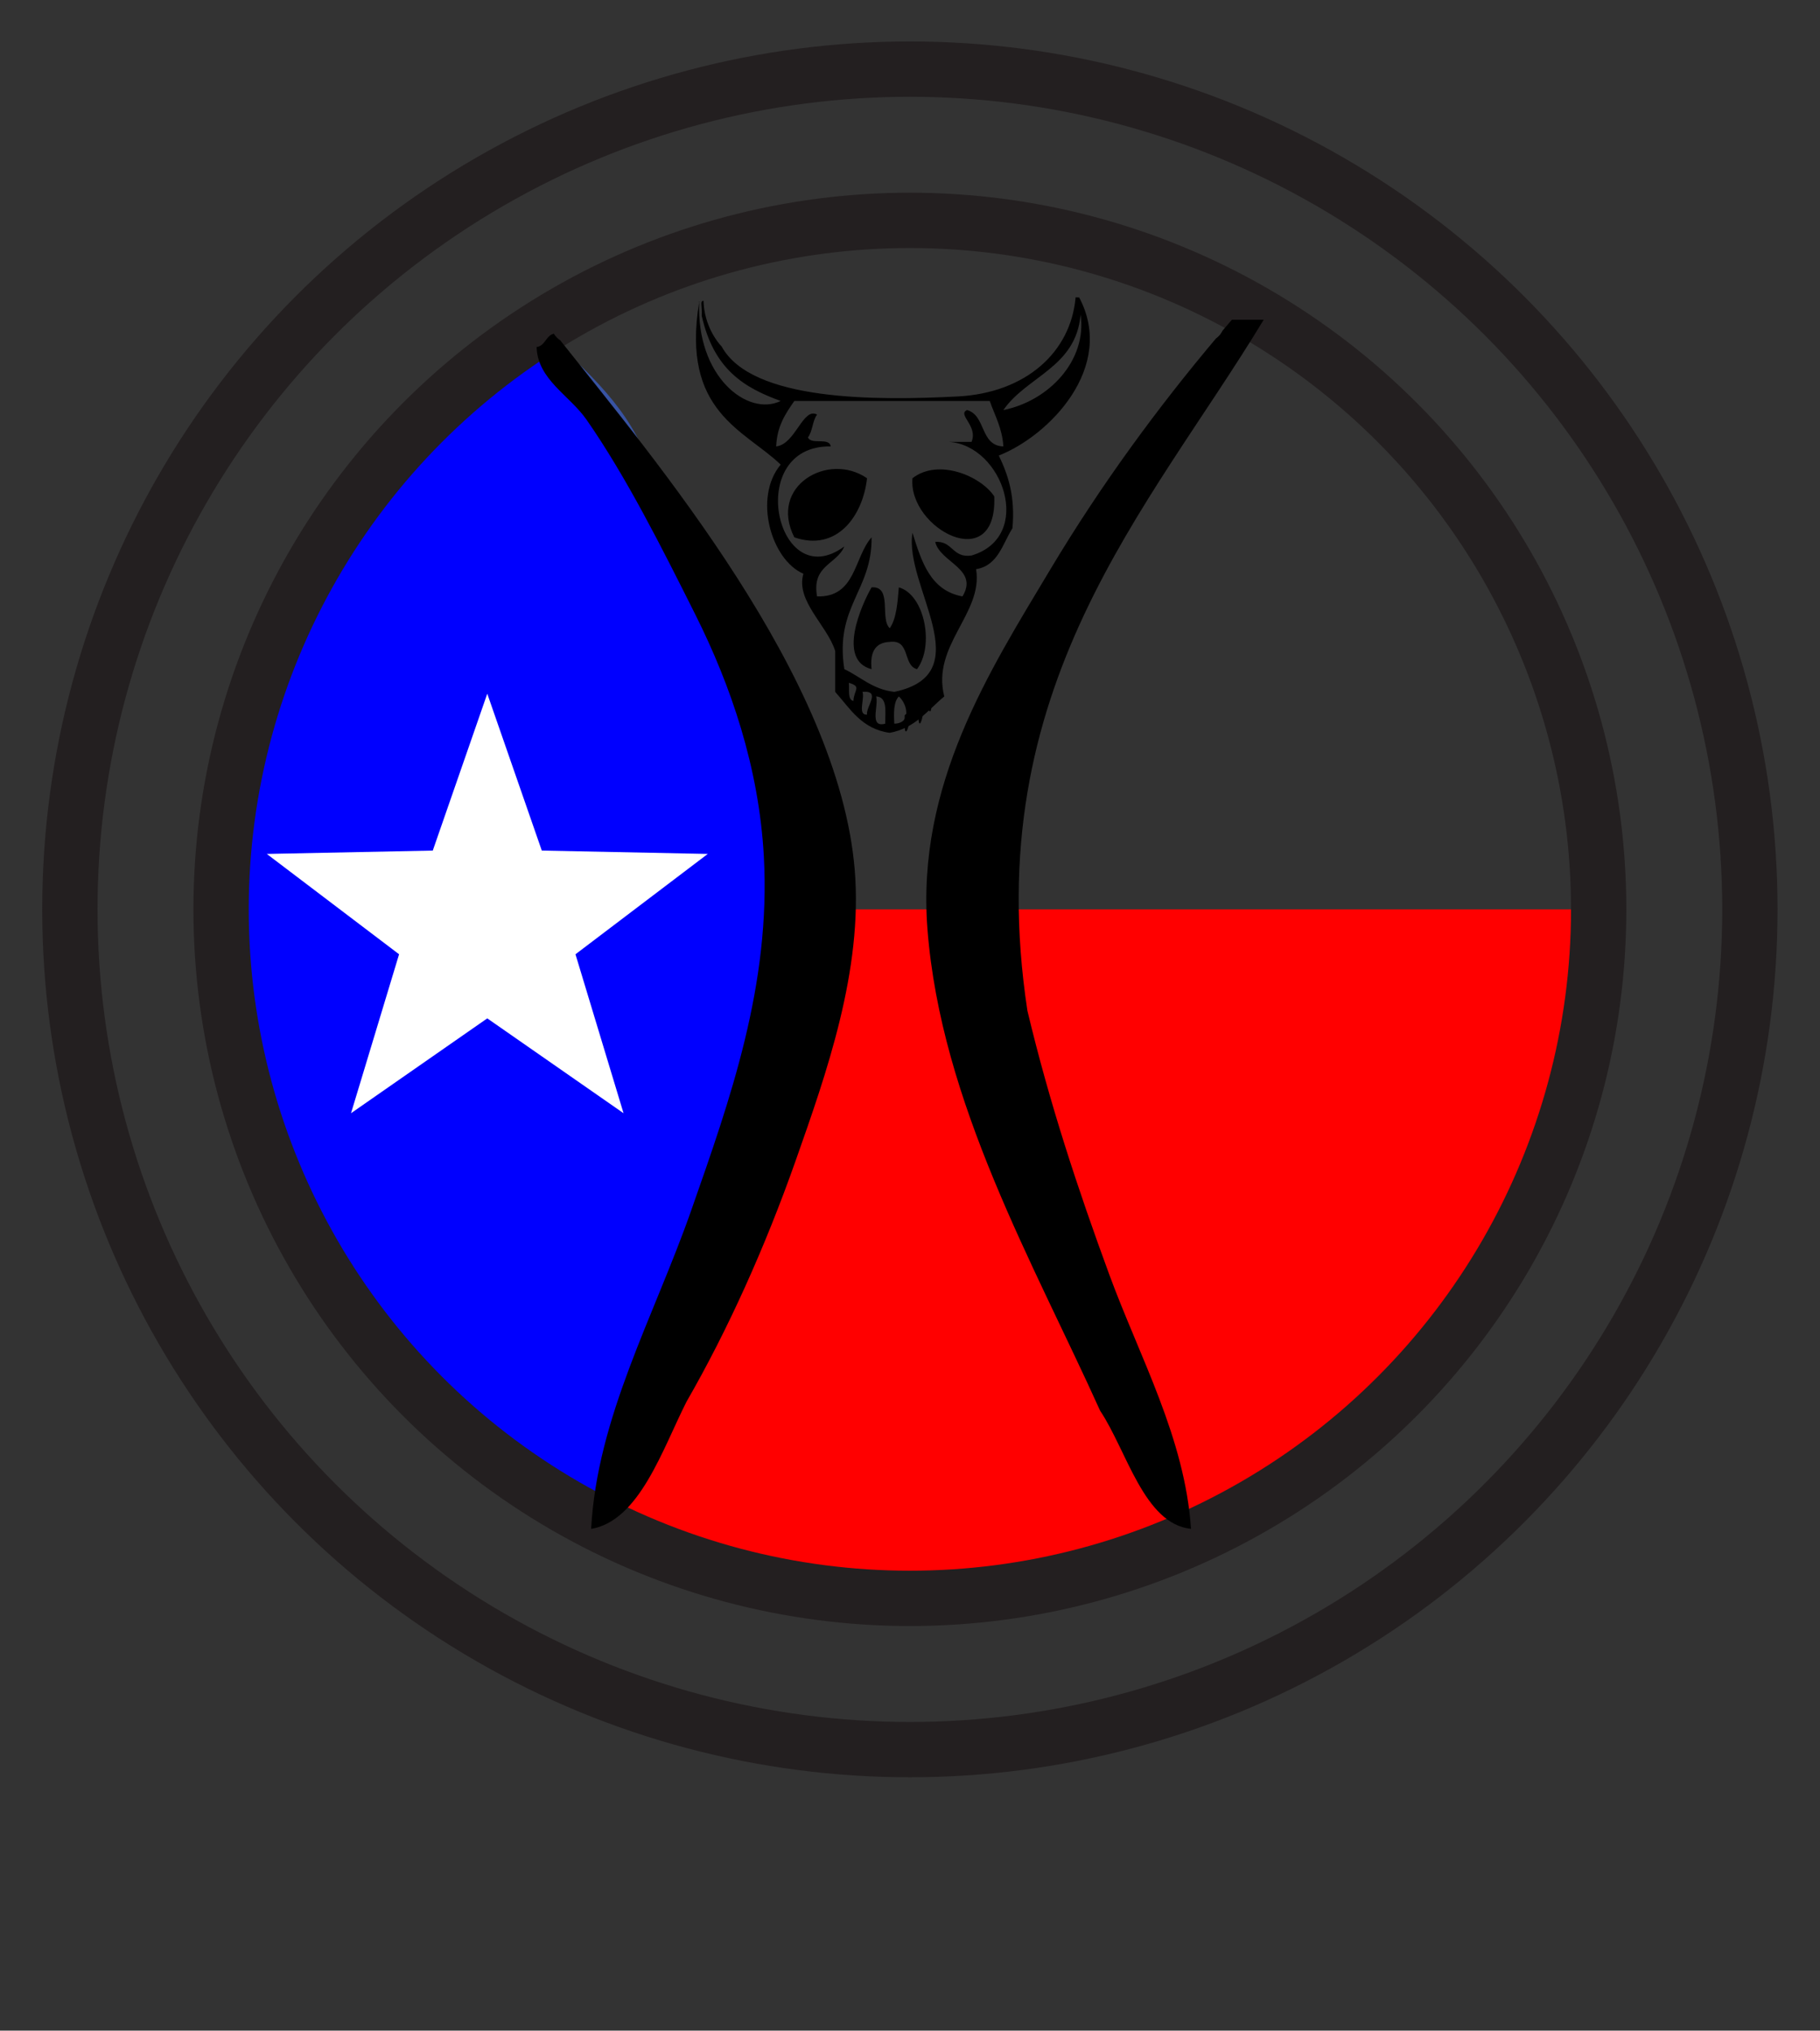 <?xml version="1.0" encoding="utf-8"?>
<!-- Generator: Adobe Illustrator 12.0.0, SVG Export Plug-In . SVG Version: 6.00 Build 51448)  -->
<!DOCTYPE svg PUBLIC "-//W3C//DTD SVG 1.1//EN" "http://www.w3.org/Graphics/SVG/1.1/DTD/svg11.dtd">
<svg  version="1.1" id="Layer_1" xmlns="http://www.w3.org/2000/svg" xmlns:xlink="http://www.w3.org/1999/xlink" width="131.625" height="146.815"
	 viewBox="0 0 131.625 146.815" overflow="visible" enable-background="new 0 0 131.625 146.815" xml:space="preserve">
<rect x="0" y="0" width="131.625" height="146.815" fill="#333333" stroke="none"/>
<g>
	<defs>
		<rect id="XMLID_58_" width="131.625" height="131.625"/>
	</defs>
	<clipPath id="XMLID_64_">
		<use xlink:href="#XMLID_58_" />
	</clipPath>
	<path clip-path="url(#XMLID_64_)" fill-rule="evenodd" clip-rule="evenodd" fill="#FF0000" d="M115.619,65.747
		c0,27.512-22.304,49.814-49.815,49.814c-27.513,0-49.815-22.303-49.815-49.814 M115.564,65.41h-99.51"/>
	<path clip-path="url(#XMLID_64_)" fill-rule="evenodd" clip-rule="evenodd" fill="#0000FF" d="M54.839,81.154
		c1.497-5.28,4.411-10.871,4.336-16.455c-0.068-5.137-1.798-10.398-3.387-15.256c-1.555-4.755-3.62-8.604-6.691-12.522
		c-0.311-0.396-0.602-0.814-0.882-1.248c-0.765-0.25-1.427-0.833-1.735-1.819c-1.201-3.86-4.441-6.806-7.409-9.376
		c-0.175-0.152-0.323-0.312-0.445-0.475C25,32.893,15.989,48.264,15.989,65.747c0,19.592,11.316,36.532,27.764,44.667
		c0.251-1.595,1.058-2.795,2.042-3.89c0-0.846,0.332-1.688,0.986-2.228c0.26-2.479,1.479-4.961,2.531-7.148
		c2.141-4.441,3.676-9.091,5.643-13.617c0.04-0.092,0.075-0.187,0.116-0.279C54.732,82.689,54.605,81.979,54.839,81.154"/>
	<path clip-path="url(#XMLID_64_)" fill="none" stroke="#3853A3" d="M54.839,81.154c1.497-5.28,4.411-10.871,4.336-16.455
		c-0.068-5.137-1.798-10.398-3.387-15.256c-1.555-4.755-3.62-8.604-6.691-12.522c-0.311-0.396-0.602-0.814-0.882-1.248
		c-0.765-0.25-1.427-0.833-1.735-1.819c-1.201-3.86-4.441-6.806-7.409-9.376c-0.175-0.152-0.323-0.312-0.445-0.475
		C25,32.893,15.989,48.264,15.989,65.747c0,19.592,11.316,36.532,27.764,44.667c0.251-1.595,1.058-2.795,2.042-3.89
		c0-0.846,0.332-1.688,0.986-2.228c0.26-2.479,1.479-4.961,2.531-7.148c2.141-4.441,3.676-9.091,5.643-13.617
		c0.04-0.092,0.075-0.187,0.116-0.279C54.732,82.689,54.605,81.979,54.839,81.154z"/>
	<polygon clip-path="url(#XMLID_64_)" fill-rule="evenodd" clip-rule="evenodd" fill="#FFFFFF" points="35.24,50.154 39.183,61.496 
		51.187,61.739 41.619,68.994 45.096,80.486 35.24,73.628 25.386,80.486 28.862,68.994 19.295,61.739 31.299,61.496 	"/>
</g>
<g>
	<defs>
		<rect id="XMLID_60_" width="131.625" height="131.625"/>
	</defs>
	<clipPath id="XMLID_65_">
		<use xlink:href="#XMLID_60_" />
	</clipPath>
	<circle clip-path="url(#XMLID_65_)" fill="none" stroke="#231F20" stroke-width="4" cx="65.804" cy="65.747" r="60.75"/>
	<circle clip-path="url(#XMLID_65_)" fill="none" stroke="#231F20" stroke-width="4" cx="65.804" cy="65.747" r="49.815"/>
</g>
<g>
	<defs>
		<rect id="XMLID_62_" width="131.625" height="131.625"/>
	</defs>
	<clipPath id="XMLID_66_">
		<use xlink:href="#XMLID_62_" />
	</clipPath>
	<path clip-path="url(#XMLID_66_)" fill-rule="evenodd" clip-rule="evenodd" d="M74.303,73.073
		c-3.563-23.44,8.789-36.229,17.089-49.955h-2.301c-0.226,0.263-0.455,0.53-0.683,0.797c-0.004,0.01-0.009,0.02-0.012,0.028
		c-0.108,0.221-0.271,0.397-0.462,0.534c-4.088,4.853-8.24,10.449-11.988,16.716c-4.375,7.313-9.677,15.529-8.873,25.963
		c0.97,12.587,7.7,24.218,12.488,34.836c1.938,2.9,3.176,8.193,6.574,8.545c-0.439-6.57-3.708-12.394-5.917-18.404
		C77.969,86.014,75.913,79.812,74.303,73.073"/>
	<path clip-path="url(#XMLID_66_)" fill-rule="evenodd" clip-rule="evenodd" d="M61.814,62.884
		c-1.158-13.973-14.496-29.686-21.293-38.275c-0.187-0.124-0.347-0.285-0.467-0.484c-0.594,0.144-0.602,0.873-1.246,0.966
		c0.07,2.354,2.38,3.483,3.615,5.259c2.876,4.131,5.442,9.246,7.888,14.131c2.538,5.072,4.574,10.98,4.93,17.419
		c0.514,9.304-2.422,17.55-5.259,25.634c-2.684,7.65-6.801,14.948-7.23,23.005c3.491-0.584,5.164-5.775,6.901-9.202
		c2.97-5.153,5.683-11.164,7.888-17.417C59.745,77.667,62.418,70.172,61.814,62.884"/>
	<path clip-path="url(#XMLID_66_)" fill-rule="evenodd" clip-rule="evenodd" d="M62.706,34.577
		c-0.308,2.755-2.195,5.329-5.259,4.273C55.573,35.147,59.889,32.64,62.706,34.577"/>
	<path clip-path="url(#XMLID_66_)" fill-rule="evenodd" clip-rule="evenodd" d="M71.907,35.891c0.223,5.775-6.242,2.324-5.916-1.314
		C67.873,33.111,70.956,34.432,71.907,35.891"/>
	<path clip-path="url(#XMLID_66_)" fill-rule="evenodd" clip-rule="evenodd" d="M63.034,42.465c1.53-0.106,0.575,2.273,1.314,2.957
		c0.493-0.713,0.561-1.85,0.658-2.957c1.877,0.535,2.577,4.239,1.315,5.915c-1.046-0.269-0.459-2.17-1.973-1.972
		c-1.05,0.043-1.445,0.744-1.314,1.972C60.534,47.739,62.284,43.766,63.034,42.465"/>
	<path clip-path="url(#XMLID_66_)" fill-rule="evenodd" clip-rule="evenodd" d="M77.789,21.497c-0.344,3.981-3.62,6.909-8.512,7.166
		c-5.91,0.309-14.924,0.35-17.089-3.616c-0.309-0.303-1.26-1.527-1.311-3.3c-0.274,0.018-0.089,0.33-0.126,1.086
		c0.873,3.885,3.064,5.194,5.709,6.158c-2.409,1.166-6.138-1.796-5.888-7.192c-0.232,0.01,0.229,0.024-0.003,0.03
		c-1.331,7.97,3.282,9.249,5.891,11.763c-1.997,2.393-0.681,6.898,1.644,7.888c-0.577,1.968,1.711,3.71,2.3,5.587v2.958
		c1.085,1.215,1.917,2.683,3.943,2.958c1.854-0.339,2.743-1.641,3.944-2.629c-0.941-3.708,2.831-5.998,2.301-9.202
		c1.597-0.266,1.905-1.821,2.629-2.958c0.211-2.293-0.309-3.855-0.986-5.258c3.673-1.448,8.474-6.406,5.813-11.429
		C77.962,21.502,77.876,21.5,77.789,21.497 M61.719,50.681c-0.446-0.102-0.272-0.823-0.329-1.314
		C62.346,49.651,61.759,49.858,61.719,50.681 M62.706,51.667c-0.713,0.055-0.15-1.166-0.329-1.644
		C63.755,49.902,62.611,51.094,62.706,51.667 M64.02,52.323c-1.188,0.313-0.458-1.294-0.658-1.971
		C64.202,50.389,64.016,51.453,64.02,52.323 M64.677,52.323c-0.043-0.81-0.049-1.583,0.329-1.971
		C65.608,50.878,65.952,52.291,64.677,52.323 M69.936,29.647c-0.728,0.331,0.809,1.131,0.328,2.3h-1.643
		c3.92,0.245,6.188,6.858,1.643,8.216c-1.407,0.204-1.341-1.07-2.629-0.986c0.352,1.492,3.179,1.954,1.972,3.944
		c-2.316-0.423-2.963-2.514-3.615-4.601c-0.633,3.838,4.956,10.187-1.314,11.502c-1.572-0.181-2.425-1.081-3.615-1.643
		c-0.708-4.543,2.016-5.653,1.972-9.531c-1.288,1.451-1.126,4.352-3.944,4.273c-0.404-2.266,1.425-2.301,1.972-3.615
		c-4.918,3.631-7.299-7.33-0.985-7.23c-0.085-0.683-1.445-0.09-1.643-0.657c0.334-0.432,0.323-1.211,0.657-1.644
		c-1.019-0.567-1.563,2.151-2.958,2.301c0.059-1.475,0.685-2.384,1.314-3.286h14.132c0.368,1.056,0.899,1.949,0.986,3.286
		C70.865,32.224,71.316,30.02,69.936,29.647 M72.564,29.647c1.704-2.461,5.254-3.073,5.587-6.902
		C78.625,26.07,75.851,28.988,72.564,29.647"/>
	<path clip-path="url(#XMLID_66_)" fill-rule="evenodd" clip-rule="evenodd" d="M67.072,51.054
		C67.454,52.352,67.454,49.755,67.072,51.054"/>
	<path clip-path="url(#XMLID_66_)" fill-rule="evenodd" clip-rule="evenodd" d="M66.416,51.382
		C66.361,53.92,67.191,50.324,66.416,51.382"/>
	<path clip-path="url(#XMLID_66_)" fill-rule="evenodd" clip-rule="evenodd" d="M65.429,51.71
		C65.281,54.711,66.281,50.913,65.429,51.71"/>
</g>
</svg>

